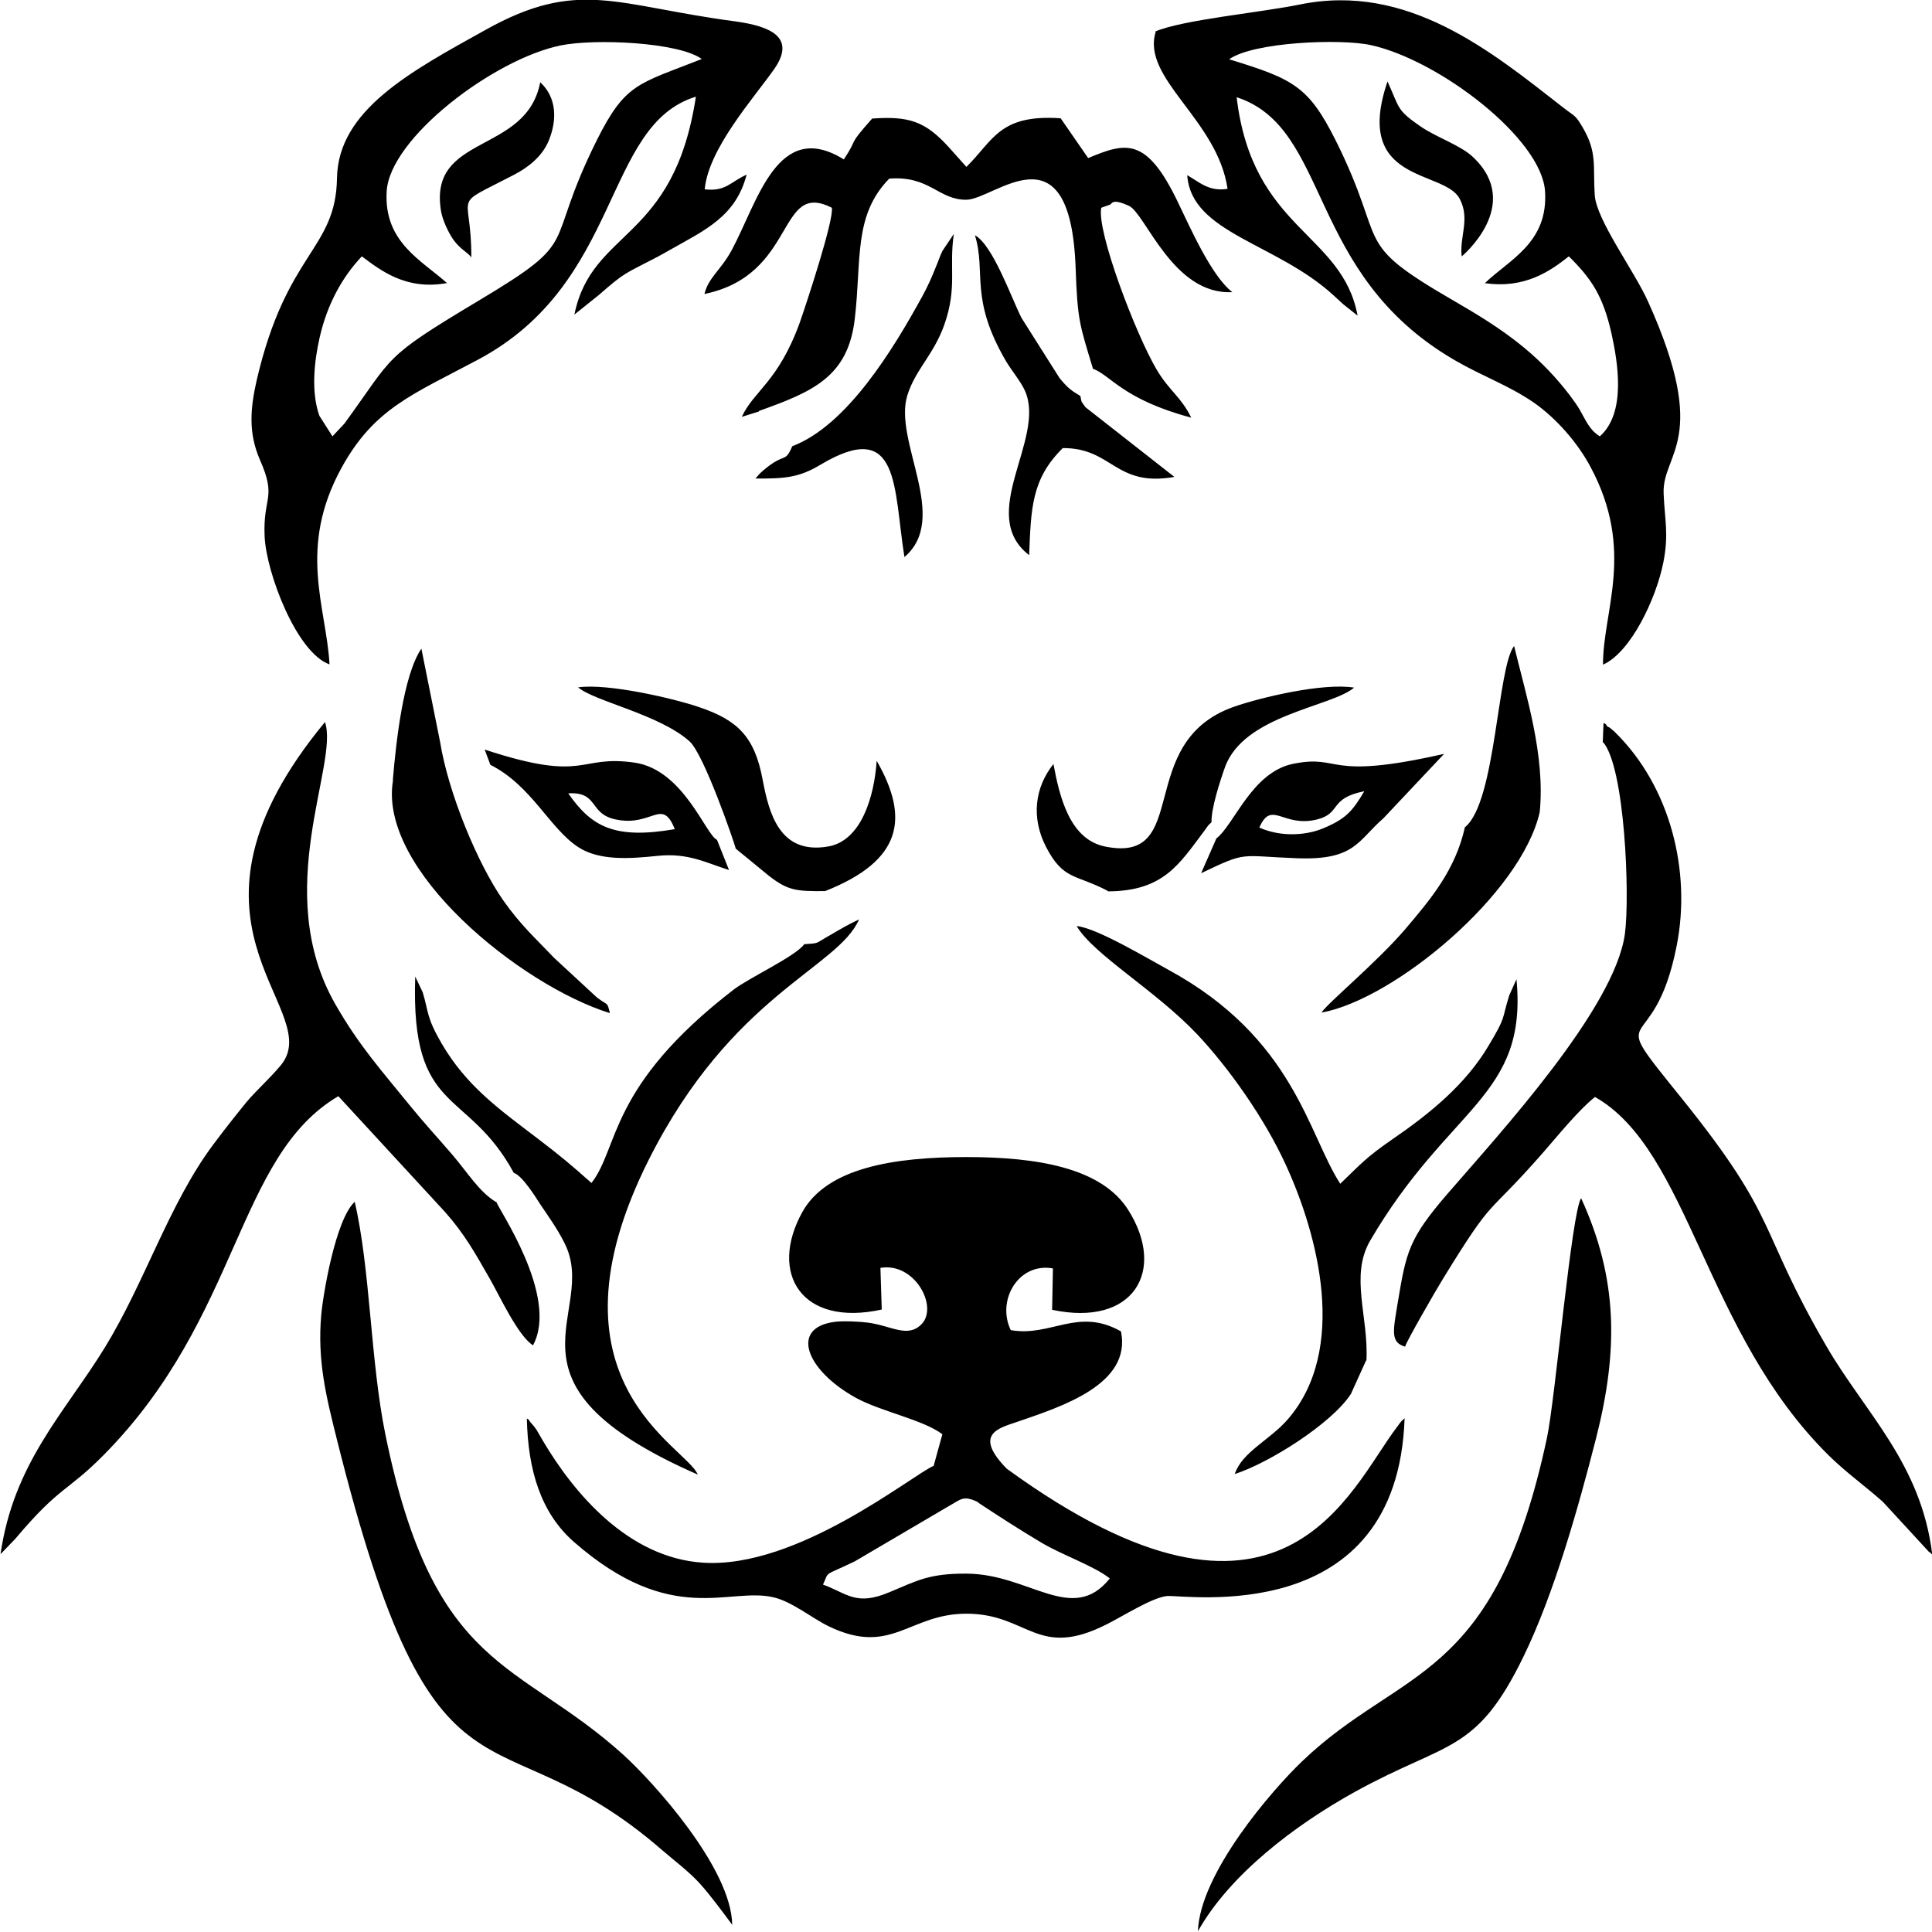 <?xml version="1.0" encoding="UTF-8"?>
<!DOCTYPE svg PUBLIC "-//W3C//DTD SVG 1.1//EN" "http://www.w3.org/Graphics/SVG/1.1/DTD/svg11.dtd">
<!-- Creator: CorelDRAW -->
<svg xmlns="http://www.w3.org/2000/svg" xml:space="preserve" width="25.011mm" height="25.011mm" version="1.1" style="shape-rendering:geometricPrecision; text-rendering:geometricPrecision; image-rendering:optimizeQuality; fill-rule:evenodd; clip-rule:evenodd"
viewBox="0 0 72.35 72.35"
 xmlns:xlink="http://www.w3.org/1999/xlink"
 xmlns:xodm="http://www.corel.com/coreldraw/odm/2003">
 <defs>
  <style type="text/css">
   <![CDATA[
    .fil0 {fill:black}
   ]]>
  </style>
 </defs>
 <g id="Camada_x0020_1">
  <path class="fil0" d="M16.75 10.61c-0.97,-0.87 -2.38,-1.54 -2.27,-3.44 0.11,-2 4.02,-4.96 6.52,-5.47 1.28,-0.26 4.42,-0.12 5.28,0.51 -2.38,0.94 -2.86,0.89 -3.94,3.06 -2.05,4.12 -0.45,3.62 -4.45,6.01 -3.59,2.15 -3.11,2 -4.99,4.58l-0.45 0.48 -0.49 -0.77c-0.32,-0.9 -0.19,-2.05 0.01,-2.93 0.29,-1.28 0.87,-2.29 1.58,-3.04 0.71,0.53 1.66,1.28 3.19,1zm37.98 -1c0,-0 2.34,-1.93 0.43,-3.73 -0.46,-0.44 -1.38,-0.74 -1.97,-1.15 -0.9,-0.62 -0.77,-0.67 -1.23,-1.68 -1.31,3.84 2.12,3.29 2.7,4.39 0.41,0.77 -0.02,1.44 0.08,2.17zm-37.08 0.02c0.01,-2.55 -0.83,-1.82 1.59,-3.08 0.54,-0.28 1.05,-0.68 1.3,-1.26 0.34,-0.81 0.3,-1.65 -0.31,-2.21 -0.52,2.73 -4.22,1.91 -3.71,4.85 0.06,0.32 0.26,0.76 0.46,1.05 0.28,0.38 0.53,0.46 0.67,0.66zm29.51 21.36c0.46,-1.05 0.88,0.01 2.15,-0.3 0.94,-0.23 0.43,-0.79 1.78,-1.06 -0.44,0.75 -0.7,1.04 -1.54,1.39 -0.72,0.3 -1.67,0.3 -2.39,-0.03zm-1.61 0.41l-0.57 1.3c1.76,-0.84 1.4,-0.64 3.6,-0.56 2.17,0.08 2.26,-0.66 3.23,-1.5l2.27 -2.41c-4.48,1.02 -3.82,0.01 -5.64,0.37 -1.56,0.31 -2.21,2.27 -2.89,2.8zm-5.09 -16.57c-0.33,-0.2 -0.45,-0.27 -0.78,-0.67l-1.43 -2.26c-0.39,-0.78 -1.07,-2.72 -1.74,-3.09 0.43,1.4 -0.22,2.34 1.16,4.71 0.2,0.34 0.57,0.78 0.72,1.13 0.78,1.8 -1.83,4.61 0.15,6.14 0.07,-1.73 0.08,-2.85 1.26,-4.01 1.87,-0.01 1.95,1.47 4.18,1.08l-3.33 -2.61c-0.19,-0.27 -0.13,-0.14 -0.19,-0.41zm-10.79 1.88c-0.29,0.67 -0.26,0.2 -1.09,0.91 -0.17,0.15 -0.14,0.13 -0.29,0.3 1.14,0.01 1.66,-0.05 2.44,-0.52 2.99,-1.78 2.72,0.87 3.14,3.46 1.72,-1.46 -0.43,-4.35 0.11,-6.06 0.3,-0.96 0.98,-1.51 1.38,-2.63 0.5,-1.42 0.17,-2.13 0.36,-3.41l-0.43 0.64c-0.1,0.21 -0.15,0.38 -0.24,0.59 -0.16,0.4 -0.3,0.72 -0.53,1.14 -1.05,1.91 -2.79,4.8 -4.85,5.58zm-8.4 13c1.17,-0.07 0.76,0.77 1.8,0.98 1.36,0.28 1.72,-0.84 2.2,0.36 -2.26,0.39 -3.12,-0.09 -3.99,-1.34zm-2.91 -1.07c1.54,0.77 2.22,2.38 3.29,3.08 0.79,0.52 1.93,0.44 2.98,0.33 1.15,-0.12 1.83,0.27 2.67,0.53l-0.45 -1.13c-0.42,-0.18 -1.25,-2.62 -3.08,-2.89 -2.15,-0.31 -1.76,0.78 -5.62,-0.49l0.21 0.56zm23.13 4.74c2.09,-0.01 2.67,-1.02 3.62,-2.28 0.22,-0.3 0.07,-0.12 0.26,-0.31 -0.02,-0.49 0.31,-1.52 0.5,-2.05 0.7,-1.97 3.98,-2.26 4.84,-2.99 -1.17,-0.19 -3.51,0.37 -4.51,0.72 -3.76,1.33 -1.54,5.9 -4.82,5.23 -1.32,-0.27 -1.7,-1.85 -1.93,-3.09 -0.7,0.88 -0.84,2.01 -0.28,3.1 0.65,1.26 1.11,1.02 2.31,1.65zm-13.95 -1.61l1.27 1.04c0.7,0.54 1.01,0.57 2.09,0.56 2.88,-1.14 3.17,-2.72 1.93,-4.88 -0.09,1.35 -0.58,3 -1.82,3.21 -1.81,0.31 -2.21,-1.23 -2.45,-2.5 -0.3,-1.61 -0.93,-2.23 -2.38,-2.72 -0.93,-0.32 -3.42,-0.9 -4.53,-0.74 0.6,0.52 3.04,1.01 4.17,2.02 0.55,0.49 1.69,3.83 1.73,4.01zm27.32 -0.8c-0.36,1.62 -1.29,2.71 -2.24,3.83 -1.07,1.25 -2.97,2.82 -3.13,3.12 2.73,-0.5 7.48,-4.45 8.17,-7.51 0.21,-2.12 -0.51,-4.36 -0.96,-6.22 -0.63,0.81 -0.68,5.83 -1.83,6.78zm-40.14 -1.76c-0.59,3.37 4.8,7.7 8.12,8.73 -0.11,-0.45 -0.06,-0.26 -0.49,-0.59l-1.6 -1.48c-0.72,-0.76 -1.24,-1.21 -1.91,-2.16 -0.96,-1.38 -2.05,-4.01 -2.36,-5.93l-0.7 -3.49c-0.68,1 -0.95,3.51 -1.07,4.93zm15.39 6.16c-0.35,0.46 -2.07,1.25 -2.65,1.7 -4.69,3.62 -4.27,5.9 -5.31,7.23 -0.79,-0.7 -1.12,-0.98 -2.01,-1.66 -1.46,-1.11 -2.67,-1.97 -3.6,-3.56 -0.58,-1 -0.48,-1.16 -0.71,-1.92l-0.28 -0.59c-0.18,5.23 1.94,4.13 3.69,7.35 0.33,0.11 0.83,0.93 1,1.19 0.33,0.49 0.64,0.92 0.9,1.44 1.34,2.64 -2.92,5.2 4.99,8.67 -0.42,-1.06 -6,-3.51 -1.83,-11.8 3.12,-6.19 7.08,-7.16 7.87,-8.99 -0.44,0.21 -0.64,0.33 -1.05,0.57 -0.65,0.36 -0.38,0.31 -1.02,0.36zm21.06 15.59c0.09,-1.65 -0.63,-3.17 0.14,-4.5 2.96,-5.06 5.9,-5.37 5.48,-9.79l-0.27 0.6c-0.3,0.96 -0.1,0.76 -0.77,1.88 -0.85,1.44 -2.17,2.53 -3.63,3.53 -0.97,0.67 -1.16,0.91 -1.93,1.65 -1.21,-1.87 -1.73,-5.45 -6.43,-8.01 -0.72,-0.39 -2.7,-1.58 -3.44,-1.64 0.63,1.07 2.96,2.41 4.51,4.05 1.16,1.23 2.52,3.13 3.33,4.91 1.18,2.57 2.35,6.9 0.05,9.53 -0.68,0.77 -1.7,1.21 -1.97,2.03 1.28,-0.41 3.63,-1.89 4.35,-3l0.57 -1.26zm-6.32 21.38c1.19,-2.13 3.63,-3.99 5.91,-5.25 3.45,-1.9 4.52,-1.41 6.29,-5.05 1.14,-2.34 2.04,-5.52 2.72,-8.18 0.84,-3.3 0.82,-5.98 -0.56,-8.99 -0.36,0.54 -0.97,7.54 -1.28,8.98 -1.97,9.23 -5.46,8.55 -9.17,12.11 -1.11,1.06 -3.83,4.19 -3.9,6.37zm-31.56 -27.34c-0.72,0.65 -1.19,3.46 -1.26,4.24 -0.15,1.71 0.18,3.04 0.58,4.64 3.73,14.94 5.82,9.88 12.17,15.39 0.46,0.4 1.02,0.81 1.45,1.29 0.36,0.4 0.85,1.06 1.19,1.52 -0.03,-2.13 -2.98,-5.37 -4.07,-6.36 -3.96,-3.58 -7.1,-3.08 -8.92,-12.01 -0.56,-2.75 -0.56,-6.2 -1.15,-8.72zm15.13 -29.61c2.02,-0.72 3.34,-1.28 3.59,-3.45 0.26,-2.2 -0.06,-3.87 1.29,-5.25 1.52,-0.12 1.84,0.8 2.89,0.79 1.06,-0.01 3.89,-2.87 4.09,2.54 0.07,1.99 0.15,2.13 0.65,3.79 0.65,0.23 1.12,1.15 3.68,1.83 -0.39,-0.79 -0.82,-1 -1.29,-1.79 -0.79,-1.33 -2.26,-5.2 -2.08,-6.07l0.31 -0.11c0.11,-0.02 0.05,-0.27 0.73,0.04 0.62,0.29 1.65,3.35 3.87,3.23 -0.78,-0.59 -1.59,-2.44 -2.04,-3.37 -1.18,-2.46 -1.95,-2.24 -3.36,-1.65l-1.03 -1.49c-2.3,-0.16 -2.52,0.83 -3.53,1.82l-0.67 -0.75c-0.87,-0.95 -1.47,-1.16 -2.86,-1.06 -0.98,1.11 -0.47,0.64 -1.06,1.53 -2.48,-1.54 -3.22,1.58 -4.2,3.4 -0.4,0.74 -0.87,1.02 -1.02,1.64 3.48,-0.72 2.71,-4.28 4.77,-3.23 0.09,0.43 -0.95,3.59 -1.2,4.3 -0.81,2.23 -1.72,2.55 -2.17,3.53l0.64 -0.2zm8.21 40.88c0.79,0.52 1.53,1 2.37,1.5 0.77,0.46 1.97,0.87 2.56,1.34 -1.4,1.75 -3.01,-0.17 -5.36,-0.18 -1.4,-0.01 -1.85,0.26 -2.88,0.69 -1.27,0.54 -1.59,0.05 -2.5,-0.28 0.25,-0.53 -0.04,-0.28 1.19,-0.87l3.54 -2.08c0.44,-0.24 0.52,-0.41 1.09,-0.13zm-1.66 -1.38c-0.82,0.35 -5.1,3.86 -8.64,3.63 -2.81,-0.18 -4.84,-2.61 -5.99,-4.55 -0.05,-0.09 -0.22,-0.38 -0.25,-0.43 -0.02,-0.03 -0.06,-0.08 -0.08,-0.11l-0.18 -0.21c-0.01,-0.06 -0.06,-0.07 -0.1,-0.1 0.04,1.95 0.53,3.54 1.76,4.62 3.68,3.22 5.81,1.67 7.49,2.08 0.68,0.16 1.45,0.79 2.05,1.08 2.35,1.14 3.01,-0.47 5.16,-0.47 2.32,-0 2.64,1.72 5.25,0.4 0.6,-0.3 1.7,-1 2.25,-1.06 0.65,-0.07 8.64,1.27 8.91,-6.66 -0.14,0.13 -0.11,0.09 -0.27,0.31 -1.8,2.34 -4.28,9.11 -14.63,1.58 -1.27,-1.3 -0.29,-1.52 0.38,-1.75 1.69,-0.58 4.3,-1.41 3.9,-3.39 -1.61,-0.92 -2.64,0.22 -4.13,-0.05 -0.54,-1.13 0.3,-2.54 1.58,-2.31l-0.03 1.55c3.05,0.65 4.29,-1.46 2.85,-3.74 -1,-1.58 -3.41,-1.98 -6.06,-1.98 -2.71,-0 -5.23,0.4 -6.15,2.07 -1.26,2.29 -0.02,4.3 2.98,3.64l-0.05 -1.56c1.28,-0.22 2.18,1.45 1.54,2.11 -0.53,0.53 -1.11,0.06 -2.01,-0.06 -0.3,-0.04 -0.94,-0.07 -1.23,-0.03 -1.7,0.21 -1.1,1.8 0.77,2.84 0.94,0.52 2.52,0.82 3.25,1.37l-0.32 1.16zm25.06 -27.1c0.82,0.93 1.01,5.75 0.82,7.18 -0.38,2.79 -4.65,7.43 -6.63,9.72 -1.48,1.71 -1.56,2.2 -1.88,4.11 -0.17,1.04 -0.28,1.47 0.28,1.63 0.02,-0.15 1.15,-2.11 1.41,-2.53 1.99,-3.24 1.55,-2.22 3.74,-4.72 0.55,-0.63 1.38,-1.65 1.96,-2.1 3.53,2 4.1,8.83 8.75,13.42 0.66,0.65 1.33,1.12 2.03,1.74l1.74 1.89c0.02,-0.03 0.07,0.06 0.11,0.09 -0.41,-3.41 -2.52,-5.32 -3.96,-7.8 -2.62,-4.51 -1.71,-4.68 -5.44,-9.31 -2.97,-3.68 -1.04,-1.25 -0.17,-5.7 0.55,-2.79 -0.24,-5.95 -2.3,-7.98 -0.03,-0.03 -0.07,-0.07 -0.1,-0.09 -0.03,-0.03 -0.08,-0.07 -0.11,-0.09 -0.02,-0.02 -0.1,-0.03 -0.12,-0.09 -0.02,-0.06 -0.08,-0.06 -0.11,-0.09l-0.03 0.73zm-41.46 17.22c-0.63,-0.38 -1.04,-1.08 -1.65,-1.79 -0.56,-0.65 -1.05,-1.18 -1.57,-1.82 -1.02,-1.26 -1.9,-2.23 -2.79,-3.79 -2.43,-4.24 0.15,-9.01 -0.39,-10.57 -6.18,7.47 -0.19,10.6 -1.55,12.71 -0.24,0.37 -1.06,1.12 -1.38,1.51 -0.43,0.53 -0.82,1.02 -1.26,1.61 -1.66,2.23 -2.54,5.13 -4.07,7.62 -1.51,2.44 -3.4,4.31 -3.89,7.71l0.55 -0.57c1.69,-2.01 1.93,-1.74 3.33,-3.16 5.1,-5.17 4.94,-11.16 8.77,-13.42l3.99 4.33c0.72,0.81 1.12,1.52 1.69,2.52 0.32,0.55 1.04,2.12 1.61,2.48 0.99,-1.83 -1.33,-5.15 -1.37,-5.37zm37.02 -34.41c1.51,0.23 2.48,-0.46 3.16,-1 0.84,0.83 1.28,1.47 1.6,2.9 0.24,1.09 0.55,2.97 -0.44,3.84 -0.4,-0.25 -0.52,-0.6 -0.76,-1.01 -0.19,-0.32 -0.54,-0.76 -0.72,-0.97 -1.13,-1.34 -2.4,-2.18 -3.96,-3.08 -3.94,-2.28 -2.44,-1.99 -4.45,-6.02 -1.02,-2.03 -1.58,-2.3 -3.99,-3.04 0.91,-0.65 4.18,-0.78 5.31,-0.53 2.55,0.56 6.4,3.5 6.52,5.48 0.12,1.94 -1.36,2.56 -2.27,3.45zm-12.31 -9.41c-0.55,1.75 2.31,3.28 2.69,5.88 -0.69,0.12 -1.07,-0.26 -1.51,-0.51 0.15,2.18 3.34,2.53 5.49,4.51 0.16,0.14 0.21,0.2 0.36,0.33l0.53 0.42c-0.58,-3.12 -3.94,-3.2 -4.53,-8.18 3.55,1.16 2.58,6.61 8.17,9.85 1.05,0.61 2,0.93 2.95,1.58 0.85,0.59 1.66,1.52 2.14,2.43 1.67,3.13 0.45,5.38 0.46,7.39 1.04,-0.46 1.99,-2.47 2.26,-3.83 0.21,-1.07 0.05,-1.58 0.01,-2.58 -0.06,-1.53 1.77,-1.97 -0.58,-7.18 -0.53,-1.18 -1.94,-3.06 -2,-4 -0.07,-1.08 0.1,-1.58 -0.44,-2.51 -0.3,-0.51 -0.29,-0.41 -0.75,-0.77 -2.69,-2.1 -5.82,-4.68 -9.86,-3.85 -1.47,0.3 -4.38,0.57 -5.41,1.01zm-16.89 5.9c0.14,-1.53 1.85,-3.43 2.6,-4.5 0.84,-1.2 -0.15,-1.61 -1.46,-1.79 -4.47,-0.59 -5.86,-1.63 -9.35,0.32 -2.83,1.57 -5.51,3.01 -5.56,5.54 -0.04,2.71 -1.89,2.75 -3.01,7.59 -0.24,1.06 -0.31,1.97 0.12,2.96 0.65,1.47 0.11,1.37 0.18,2.88 0.06,1.35 1.19,4.35 2.43,4.79 -0.12,-2.16 -1.21,-4.35 0.46,-7.38 1.22,-2.21 2.66,-2.73 5.08,-4.02 5.44,-2.88 4.69,-8.79 8.18,-9.86 -0.83,5.46 -3.89,4.93 -4.55,8.16l0.9 -0.72c1.03,-0.9 0.97,-0.79 2.19,-1.43 0.24,-0.13 0.26,-0.14 0.45,-0.25 1.34,-0.76 2.5,-1.26 2.91,-2.84 -0.61,0.27 -0.77,0.64 -1.57,0.55z"/>
 </g>
</svg>
